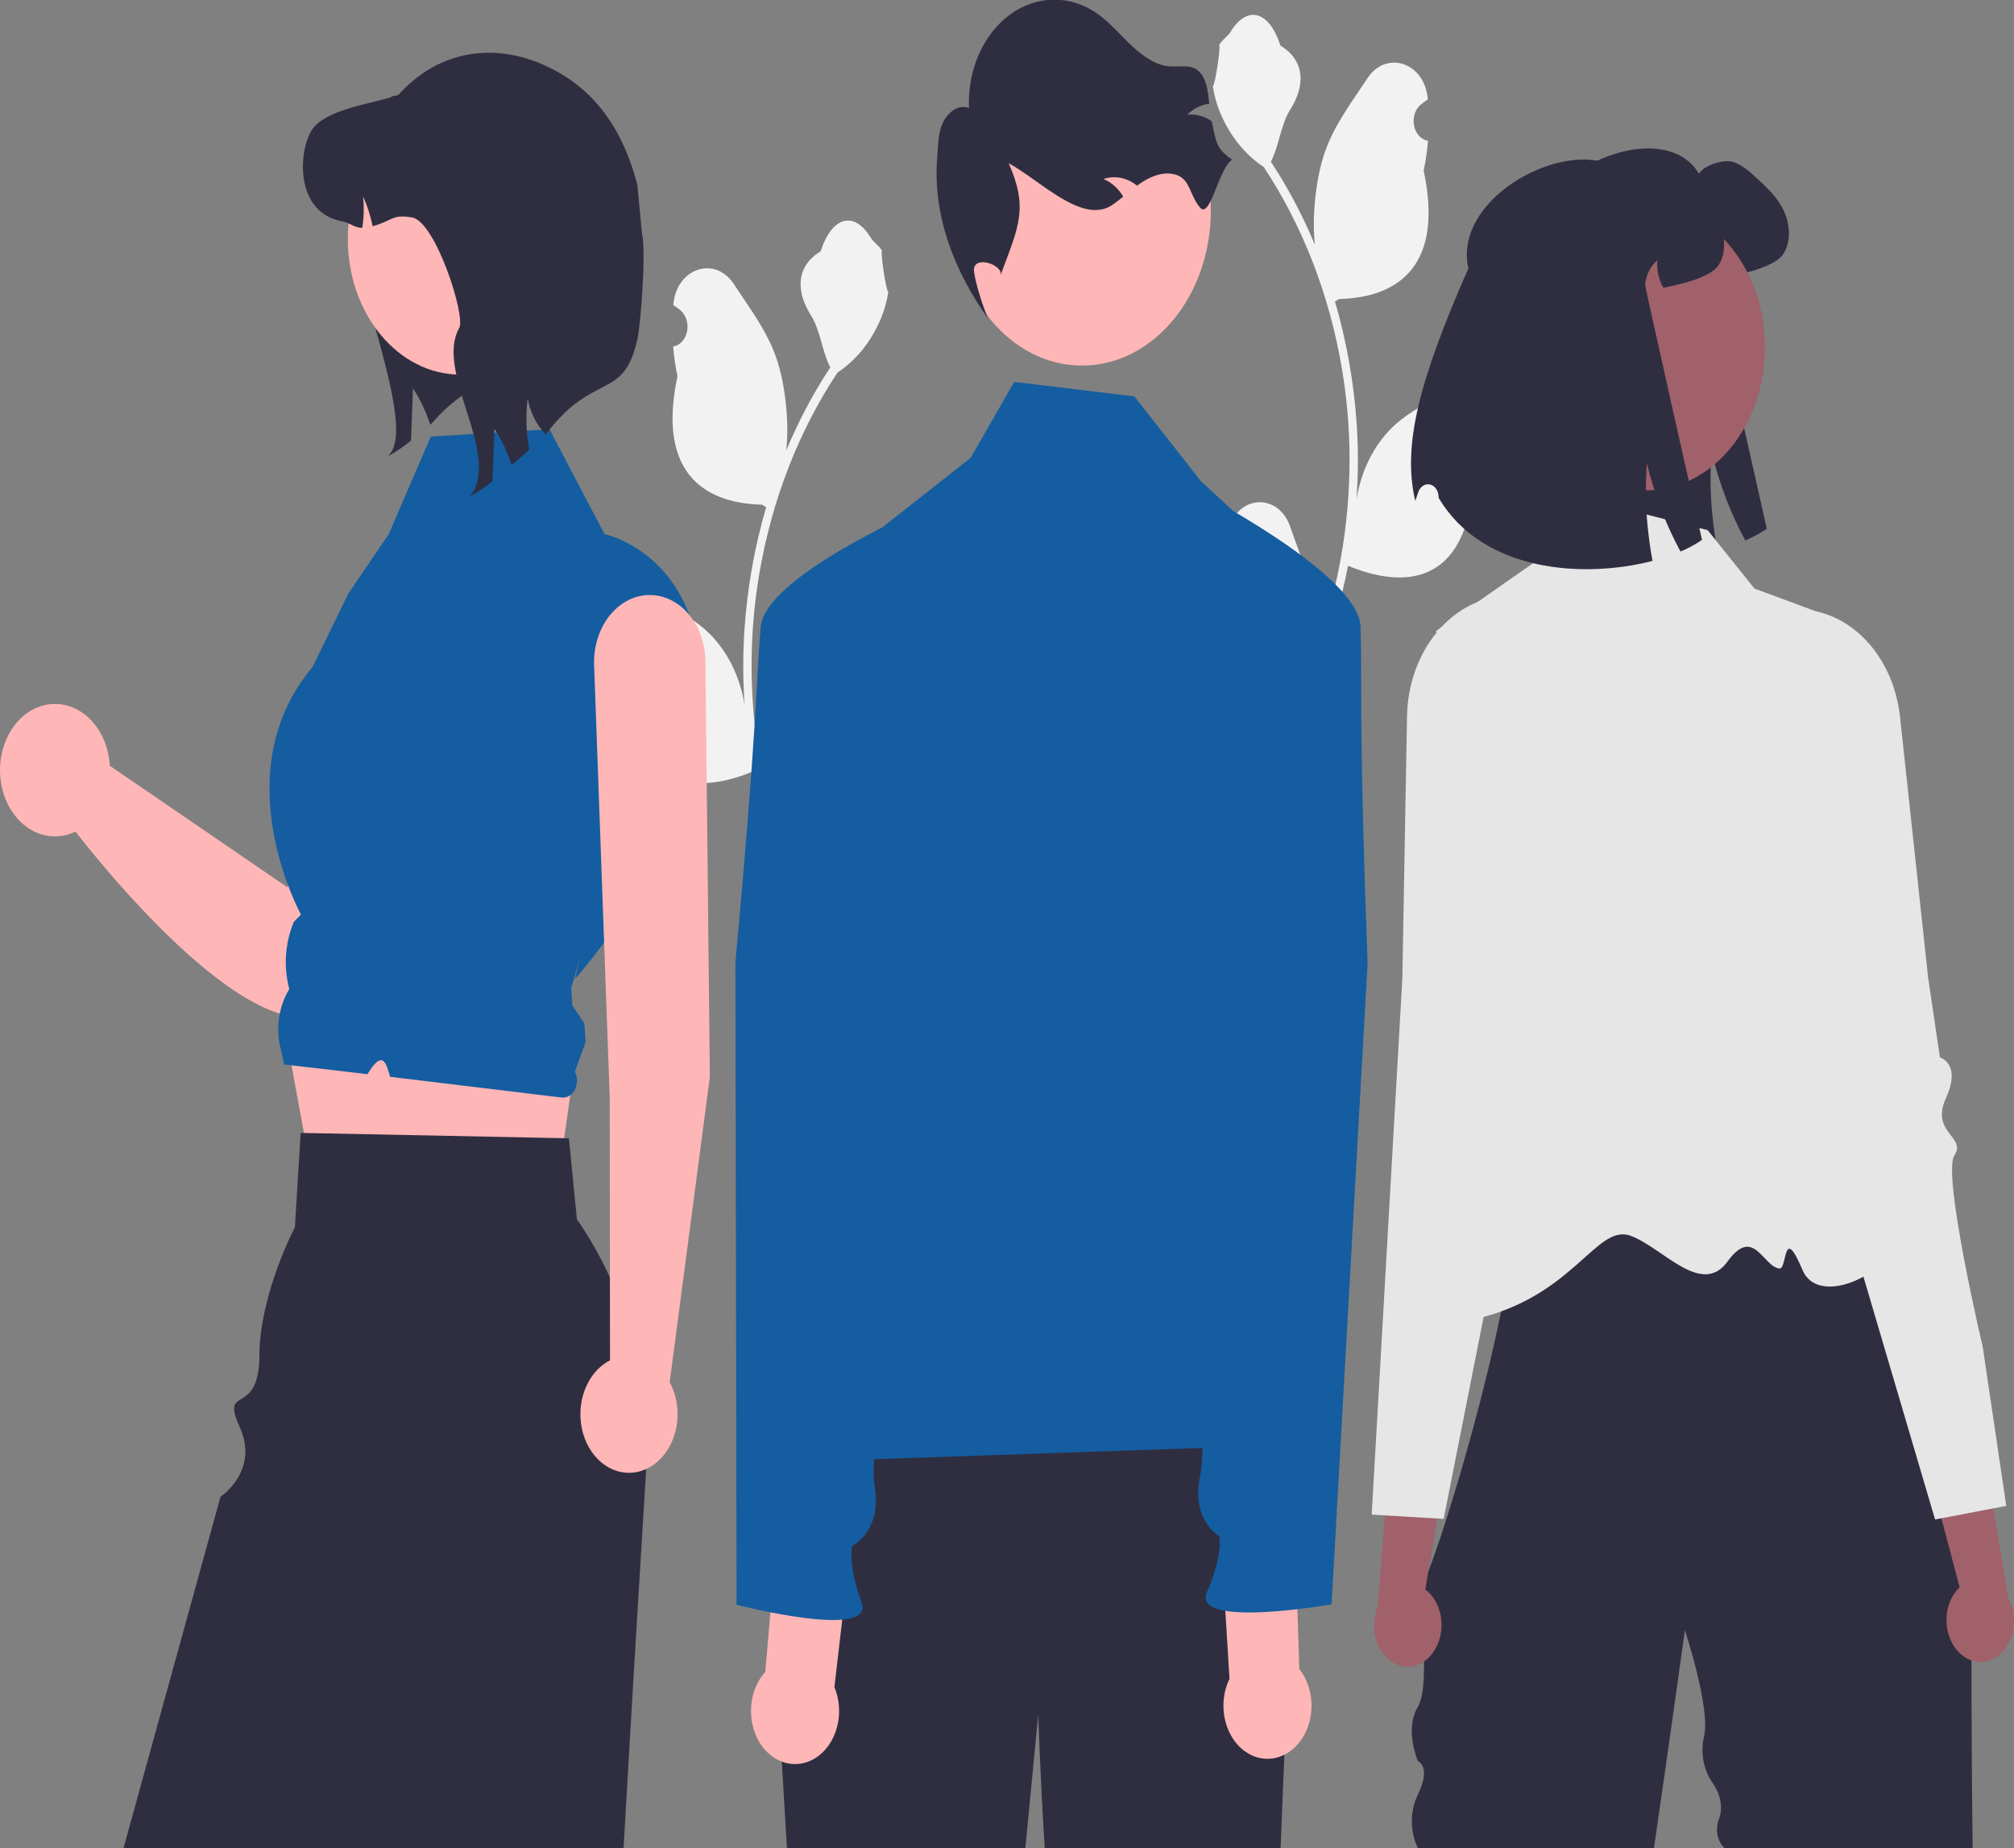 <svg width="255" height="234" viewBox="0 0 255 234" fill="none" xmlns="http://www.w3.org/2000/svg">
<rect x="0" y="0" width="255" height="234" fill="#808080" stroke="none"/>
<g clip-path="url(#clip0_89_91)">
<path d="M154.624 70.514C154.941 70.531 155.255 70.431 155.523 70.226C155.792 70.022 156.001 69.722 156.124 69.369C156.246 69.016 156.276 68.626 156.208 68.252C156.141 67.878 155.979 67.538 155.746 67.278C155.707 67.091 155.679 66.957 155.64 66.769C155.654 66.729 155.668 66.688 155.682 66.647C157.108 62.549 161.941 62.577 163.355 66.682C164.61 70.325 166.208 73.974 166.601 77.826C166.774 79.528 166.701 81.254 166.385 82.927C169.333 75.177 170.863 66.754 170.873 58.229C170.874 56.09 170.775 53.952 170.578 51.826C170.415 50.083 170.188 48.353 169.899 46.635C168.319 37.313 164.927 28.575 160.002 21.14C157.618 19.572 155.69 17.161 154.478 14.232C154.039 13.179 153.728 12.056 153.556 10.895C153.825 10.938 154.57 6.001 154.367 5.699C154.742 5.013 155.413 4.672 155.822 4.004C157.858 0.677 160.662 1.258 162.126 5.778C165.254 7.681 165.284 10.836 163.365 13.871C162.144 15.802 161.977 18.414 160.905 20.481C161.016 20.651 161.13 20.816 161.24 20.986C163.255 24.108 165.011 27.462 166.483 30.997C166.067 27.076 166.682 22.352 167.73 19.307C168.923 15.837 171.16 12.915 173.129 9.916C175.495 6.313 180.346 7.885 180.763 12.453C180.767 12.497 180.771 12.541 180.775 12.585C180.482 12.784 180.196 12.995 179.916 13.219C179.564 13.502 179.291 13.907 179.133 14.38C178.975 14.854 178.94 15.374 179.031 15.872C179.123 16.37 179.337 16.823 179.646 17.172C179.955 17.521 180.344 17.749 180.763 17.827L180.805 17.835C180.701 19.106 180.517 20.365 180.254 21.602C182.781 33.38 177.326 37.669 169.537 37.862C169.365 37.968 169.198 38.075 169.026 38.175C170.505 43.227 171.432 48.489 171.786 53.829C171.985 56.98 171.974 60.145 171.75 63.293L171.764 63.181C172.328 59.681 173.877 56.522 176.15 54.239C179.526 50.896 184.295 49.666 187.937 46.979C189.69 45.686 191.936 47.357 191.63 49.807C191.625 49.846 191.62 49.885 191.615 49.924C191.072 50.19 190.544 50.497 190.033 50.843C189.74 51.042 189.454 51.253 189.173 51.477C188.821 51.76 188.549 52.165 188.391 52.639C188.233 53.112 188.198 53.632 188.289 54.13C188.381 54.628 188.595 55.081 188.904 55.43C189.213 55.779 189.602 56.007 190.021 56.085L190.063 56.093C190.094 56.098 190.121 56.104 190.152 56.109C189.224 58.778 187.922 61.236 186.303 63.373C184.723 73.654 177.938 74.629 170.679 71.635H170.675C169.878 75.806 168.724 79.867 167.232 83.75H154.932C154.888 83.586 154.848 83.416 154.808 83.251C155.947 83.337 157.09 83.255 158.212 83.007C157.299 81.657 156.387 80.296 155.474 78.947C155.454 78.922 155.434 78.895 155.417 78.867C154.954 78.176 154.486 77.491 154.024 76.8L154.023 76.799C153.999 74.682 154.2 72.57 154.623 70.514L154.624 70.514Z" fill="#F2F2F2"/>
<path d="M194.114 32.574C191.827 22.523 210.273 13.905 215.117 21.999C215.791 20.848 218.28 20.149 219.422 20.502C220.564 20.855 221.524 21.738 222.462 22.592C223.75 23.785 225.085 25.02 225.876 26.735C226.673 28.444 226.796 30.773 225.724 32.256C224.875 33.435 222.368 34.197 221.091 34.508C220.201 34.727 219.451 34.903 218.807 35.03C218.222 34.014 217.952 32.782 218.045 31.55C217.612 31.902 217.248 32.366 216.981 32.908C216.714 33.45 216.549 34.057 216.499 34.684C216.482 34.945 223.697 66.945 223.697 66.945C222.83 67.54 221.918 68.034 220.974 68.421C219.105 64.978 217.674 61.219 216.728 57.267C216.51 59.91 216.538 62.573 216.81 65.209C216.954 66.686 217.162 68.154 217.431 69.607C208.856 71.837 195.959 71.103 190.348 61.615C190.347 61.576 190.346 61.537 190.346 61.498C190.341 61.123 190.229 60.762 190.028 60.477C189.827 60.191 189.55 59.998 189.244 59.932C188.938 59.865 188.623 59.929 188.352 60.112C188.081 60.295 187.871 60.586 187.758 60.935C187.622 61.353 187.497 61.716 187.385 62.004C185.751 54.959 187.865 46.805 194.114 32.574Z" fill="#2F2E41"/>
<path d="M179.523 201.066V201.395C179.513 201.286 179.513 201.175 179.523 201.066Z" fill="#2F2E41"/>
<path d="M187.92 144.19C188.138 144.118 188.36 144.066 188.585 144.034C188.327 144.085 188.106 144.136 187.92 144.19Z" fill="#2F2E41"/>
<path d="M187.726 144.249C187.785 144.229 187.85 144.209 187.92 144.19C187.855 144.21 187.793 144.225 187.726 144.249Z" fill="#2F2E41"/>
<path d="M249.763 233.999H218.334C217.885 233.567 217.574 232.963 217.451 232.288C217.329 231.612 217.403 230.906 217.661 230.289C218.519 227.915 216.837 225.747 216.837 225.747C216.266 224.94 215.869 223.976 215.681 222.94C215.493 221.904 215.52 220.828 215.76 219.808C216.592 216.303 213.329 206.408 213.329 206.408C213.329 206.408 211.57 219.184 209.414 233.999H179.523C179.023 232.971 178.759 231.8 178.759 230.608C178.759 229.416 179.023 228.245 179.523 227.217C181.265 223.657 179.523 222.975 179.523 222.975C179.523 222.975 177.781 218.991 179.523 216.098C181.265 213.206 179.523 201.395 179.523 201.395C179.589 201.917 180.085 200.968 180.849 198.977C182.012 195.949 183.79 190.502 185.586 184.179C186.87 179.666 188.164 174.701 189.246 169.846H189.249C189.532 168.57 189.801 167.307 190.055 166.054C190.551 163.599 190.977 161.212 191.3 158.972C192.001 154.146 192.232 150 191.693 147.303C191.247 145.059 190.27 143.822 188.585 144.034C189.488 143.854 190.811 143.683 192.442 143.521C192.736 143.493 193.04 143.464 193.355 143.433C205.518 142.325 231.612 141.689 231.612 141.689L239.604 158.94L249.726 180.793C249.726 180.793 249.451 210.108 249.763 233.999Z" fill="#2F2E41"/>
<path d="M216.216 67.127L197.802 62.419L194.146 71.289L181.834 79.881C181.834 79.881 189.77 118.993 189.725 124.494C189.61 138.461 171.07 169.769 185.074 167.36C199.078 164.952 201.922 154.863 206.418 156.458C210.473 157.897 215.423 164.297 218.738 159.72C222.052 155.142 223.219 160.428 225.315 160.611C226.311 160.697 225.711 154.831 228.217 160.793C230.723 166.755 244.012 158.729 239.508 153.301C232.007 144.26 230.483 77.614 230.483 77.614L222.132 74.517L216.216 67.127Z" fill="#E6E6E6"/>
<path d="M181.485 209.167C182.225 208.104 182.592 206.735 182.507 205.351C182.422 203.967 181.892 202.677 181.03 201.757C180.853 201.573 180.663 201.407 180.462 201.261L183.541 183.049L176.424 177.914L174.444 203.413C174.006 204.461 173.868 205.654 174.052 206.806C174.236 207.958 174.731 209.005 175.46 209.782C175.878 210.22 176.364 210.554 176.89 210.765C177.415 210.976 177.97 211.061 178.523 211.014C179.075 210.967 179.615 210.789 180.11 210.49C180.606 210.192 181.048 209.778 181.411 209.274C181.436 209.239 181.461 209.203 181.485 209.167Z" fill="#A0616A"/>
<path d="M203.585 113.168C203.541 112.583 202.921 112.317 202.062 111.95C201.2 111.63 200.38 111.162 199.628 110.56C197.727 108.905 198.476 107.174 199.51 104.782C199.712 104.316 199.922 103.832 200.119 103.329C200.705 101.838 199.773 95.689 197.344 85.049C196.596 81.774 196.598 79.46 196.081 77.925C195.566 76.391 194.534 75.634 191.722 75.476C188.323 75.269 184.995 76.695 182.467 79.441C182.398 79.514 182.328 79.593 182.259 79.669C182.131 79.815 182.005 79.963 181.881 80.115C179.543 82.95 178.205 86.765 178.147 90.762L178.134 91.442L177.554 123.95L175.923 152.478L173.676 191.774L175.341 191.873L181.984 192.271L182.79 192.319L184.701 182.654L187.001 171.023L187.847 166.751L190.47 153.497L191.693 147.303L192.442 143.521L192.746 141.977L194.232 134.47C194.267 134.312 197.685 118.055 201.626 115.336C203.097 114.323 203.627 113.735 203.585 113.168Z" fill="#E6E6E6"/>
<path d="M247.805 208.974C246.975 208.012 246.488 206.698 246.449 205.311C246.411 203.924 246.822 202.574 247.597 201.547C247.757 201.341 247.931 201.152 248.118 200.981L243.434 183.272L250.053 177.246L254.293 202.341C254.822 203.326 255.065 204.494 254.985 205.664C254.905 206.833 254.506 207.938 253.85 208.805C253.473 209.294 253.02 209.689 252.516 209.967C252.013 210.245 251.469 210.401 250.915 210.426C250.361 210.45 249.809 210.343 249.29 210.111C248.771 209.878 248.295 209.525 247.889 209.07C247.86 209.039 247.832 209.006 247.805 208.974Z" fill="#A0616A"/>
<path d="M251.043 170.548C251.043 170.548 245.881 148.657 247.455 146.287C249.029 143.917 244.38 143.454 246.383 139.04C248.387 134.627 245.621 133.888 245.621 133.888L244.121 123.74L241.438 98.814L241.356 98.073L240.576 90.821C240.358 88.75 239.796 86.753 238.923 84.949C238.05 83.146 236.884 81.573 235.495 80.325C235.425 80.26 235.352 80.197 235.28 80.134C234.949 79.847 234.612 79.582 234.267 79.338C231.692 77.506 228.668 76.814 225.715 77.379C220.15 78.424 221.882 80.925 220.98 87.625C219.513 98.519 219.133 104.752 219.848 106.16C220.088 106.634 220.342 107.088 220.583 107.524C221.825 109.772 222.723 111.393 220.98 113.289C220.285 113.981 219.512 114.551 218.684 114.982C217.865 115.46 217.272 115.803 217.279 116.391C217.289 116.961 217.868 117.475 219.419 118.291C221.299 119.282 223.318 123.03 224.971 126.86C226.283 129.946 227.453 133.117 228.476 136.359L242.688 184.536L245.006 192.393L245.806 192.24L252.372 190.985L254.019 190.671L251.043 170.548Z" fill="#E6E6E6"/>
<path d="M208.448 62.086C216.745 62.086 223.471 53.979 223.471 43.978C223.471 33.978 216.745 25.871 208.448 25.871C200.151 25.871 193.424 33.978 193.424 43.978C193.424 53.979 200.151 62.086 208.448 62.086Z" fill="#A0616A"/>
<path d="M185.915 33.985C183.628 23.935 202.074 15.317 206.917 23.41C207.591 22.26 210.08 21.561 211.222 21.914C212.364 22.267 213.325 23.149 214.262 24.003C215.55 25.197 216.886 26.432 217.676 28.147C218.473 29.856 218.596 32.185 217.524 33.668C216.675 34.847 214.168 35.609 212.891 35.92C212.001 36.139 211.252 36.315 210.607 36.442C210.022 35.426 209.753 34.194 209.846 32.962C209.412 33.314 209.049 33.778 208.781 34.32C208.514 34.862 208.35 35.468 208.3 36.096C208.282 36.357 215.498 68.357 215.498 68.357C214.631 68.952 213.719 69.446 212.774 69.832C210.906 66.39 209.474 62.631 208.528 58.679C208.311 61.322 208.338 63.985 208.61 66.621C208.755 68.098 208.962 69.566 209.231 71.019C200.656 73.249 187.76 72.515 182.149 63.027C182.148 62.988 182.147 62.949 182.146 62.91C182.142 62.535 182.029 62.174 181.828 61.888C181.627 61.603 181.35 61.41 181.045 61.343C180.739 61.277 180.423 61.341 180.152 61.524C179.881 61.707 179.671 61.998 179.558 62.346C179.422 62.765 179.297 63.127 179.185 63.416C177.551 56.37 179.665 48.217 185.915 33.985Z" fill="#2F2E41"/>
<path d="M111.409 96.555C111.092 96.572 110.778 96.472 110.509 96.267C110.241 96.062 110.031 95.763 109.909 95.41C109.786 95.056 109.757 94.666 109.824 94.293C109.892 93.918 110.053 93.578 110.286 93.319C110.326 93.132 110.354 92.997 110.393 92.81C110.379 92.769 110.365 92.729 110.35 92.688C108.924 88.59 104.091 88.618 102.678 92.722C101.423 96.365 99.825 100.014 99.431 103.866C99.258 105.569 99.331 107.295 99.647 108.967C96.7 101.218 95.169 92.795 95.16 84.27C95.159 82.13 95.258 79.993 95.455 77.867C95.618 76.124 95.844 74.393 96.134 72.675C97.714 63.353 101.106 54.616 106.031 47.181C108.415 45.613 110.343 43.202 111.555 40.273C111.994 39.22 112.304 38.096 112.476 36.936C112.207 36.978 111.462 32.042 111.665 31.739C111.29 31.054 110.62 30.713 110.21 30.044C108.175 26.718 105.37 27.299 103.906 31.819C100.779 33.722 100.748 36.877 102.667 39.912C103.888 41.842 104.056 44.455 105.127 46.522C105.017 46.692 104.902 46.856 104.792 47.027C102.778 50.149 101.022 53.502 99.549 57.038C99.966 53.116 99.351 48.392 98.303 45.347C97.11 41.878 94.873 38.956 92.904 35.956C90.538 32.354 85.687 33.926 85.27 38.493C85.266 38.537 85.262 38.581 85.258 38.626C85.551 38.825 85.837 39.036 86.117 39.259C86.469 39.543 86.742 39.948 86.9 40.421C87.057 40.895 87.093 41.414 87.001 41.913C86.91 42.411 86.695 42.864 86.386 43.213C86.078 43.562 85.689 43.79 85.27 43.868L85.227 43.876C85.331 45.146 85.516 46.406 85.778 47.643C83.252 59.42 88.707 63.71 96.495 63.903C96.667 64.009 96.835 64.115 97.007 64.216C95.528 69.268 94.6 74.53 94.247 79.87C94.047 83.02 94.059 86.185 94.282 89.334L94.269 89.222C93.705 85.721 92.155 82.562 89.883 80.279C86.507 76.937 81.738 75.706 78.096 73.02C76.343 71.726 74.097 73.398 74.403 75.847C74.407 75.886 74.412 75.925 74.418 75.965C74.96 76.231 75.489 76.538 76 76.884C76.293 77.083 76.579 77.294 76.859 77.517C77.211 77.801 77.484 78.206 77.642 78.679C77.799 79.153 77.835 79.672 77.743 80.171C77.652 80.669 77.438 81.122 77.129 81.471C76.82 81.82 76.43 82.048 76.012 82.126L75.969 82.134C75.938 82.139 75.912 82.144 75.881 82.15C76.809 84.819 78.111 87.276 79.73 89.413C81.31 99.695 88.095 100.67 95.354 97.676H95.358C96.154 101.847 97.308 105.907 98.801 109.791H111.101C111.145 109.626 111.185 109.456 111.224 109.291C110.086 109.378 108.943 109.296 107.821 109.047C108.733 107.697 109.646 106.337 110.559 104.987C110.579 104.962 110.598 104.936 110.616 104.908C111.079 104.217 111.546 103.532 112.009 102.841L112.009 102.84C112.034 100.723 111.832 98.61 111.409 96.555L111.409 96.555Z" fill="#F2F2F2"/>
<path d="M54.017 21.999C53.738 22.783 45.131 22.699 44.736 23.397C41.697 28.788 52.654 51.723 49.614 57.12L49.191 57.728C50.182 57.178 51.135 56.53 52.039 55.792C52.12 53.583 52.201 51.366 52.288 49.157C53.199 50.561 53.934 52.118 54.469 53.778C55.177 53.177 55.758 52.062 58.791 49.87C60.019 48.244 61.434 46.84 62.994 45.699L54.017 21.999Z" fill="#2F2E41"/>
<path d="M60.268 66.177C59.318 65.431 58.234 64.969 57.107 64.829C55.979 64.689 54.84 64.875 53.784 65.372C52.728 65.869 51.785 66.662 51.035 67.686C50.284 68.71 49.747 69.935 49.468 71.259L36.387 112.339L13.903 96.954C13.805 95.185 13.244 93.5 12.301 92.139C11.359 90.779 10.083 89.813 8.657 89.38C7.231 88.948 5.728 89.071 4.363 89.732C2.999 90.392 1.843 91.557 1.061 93.058C0.28 94.56 -0.087 96.321 0.014 98.09C0.114 99.858 0.676 101.542 1.62 102.902C2.564 104.261 3.841 105.225 5.267 105.655C6.694 106.086 8.197 105.961 9.56 105.298C14.295 111.389 34.823 136.362 43.321 126.605C50.464 118.403 60.773 86.616 63.254 75.64C63.651 73.885 63.577 72.022 63.04 70.322C62.503 68.621 61.533 67.17 60.268 66.177Z" fill="#FFB6B6"/>
<path d="M35.706 128.326L39.834 150.814L70.018 154.104L72.792 134.524L35.706 128.326Z" fill="#FFB6B6"/>
<path d="M81.812 185.992C81.799 186.315 81.782 186.634 81.763 186.956C81.473 191.615 81.142 196.989 80.784 202.878C80.219 212.224 79.587 222.865 78.951 233.999H15.64L27.918 189.516C27.918 189.516 32.876 186.226 30.352 180.699C27.828 175.173 32.794 179.577 32.841 171.684C32.887 163.791 37.337 155.394 37.337 155.394L38.068 143.443L38.484 143.453L71.431 144.114L72.032 144.127L73.044 154.387C79.189 163.199 82.323 174.498 81.812 185.992Z" fill="#2F2E41"/>
<path d="M54.545 55.279L69.569 54.346L76.547 67.636C76.547 67.636 89.677 70.282 88.767 88.93C87.857 107.578 72.792 123.942 72.792 123.942L73.436 121.28L72.317 125.132L72.461 127.295L73.987 129.586L74.144 131.954L72.792 135.702C72.968 136.042 73.061 136.434 73.061 136.834C73.061 137.235 72.968 137.627 72.793 137.967C72.618 138.307 72.367 138.58 72.069 138.757C71.771 138.934 71.438 139.006 71.107 138.966L49.399 136.344C48.905 134.706 48.508 132.745 46.527 136.009L44.482 135.77L35.981 134.777L35.481 132.581C35.196 131.332 35.152 130.022 35.351 128.75C35.55 127.478 35.987 126.277 36.629 125.24C35.891 122.453 36.084 119.429 37.168 116.811L37.209 116.713L38.112 115.806C38.112 115.806 28.235 97.922 39.573 84.451L44.124 75.127L49.215 67.64L54.545 55.279Z" fill="#145DA0"/>
<path d="M58.284 47.433C66.153 47.433 72.531 39.745 72.531 30.262C72.531 20.778 66.153 13.09 58.284 13.09C50.416 13.09 44.037 20.778 44.037 30.262C44.037 39.745 50.416 47.433 58.284 47.433Z" fill="#FFB6B6"/>
<path d="M69.105 54.999C67.945 53.83 67.137 52.233 66.808 50.454C66.544 52.614 66.613 54.813 67.011 56.942C66.239 57.642 65.491 58.306 64.783 58.907C64.248 57.246 63.513 55.689 62.602 54.286C62.515 56.495 62.434 58.711 62.353 60.92C61.449 61.659 60.496 62.306 59.505 62.857L59.928 62.249C62.968 56.852 55.102 46.917 58.142 41.526C58.994 40.016 55.143 28.082 52.208 27.543C49.597 27.068 49.708 27.977 47.178 28.641C46.916 27.321 46.508 26.049 45.966 24.858C46.111 26.185 46.077 27.53 45.868 28.844C44.968 28.886 44.261 28.195 43.304 28.019C37.196 26.893 37.816 18.93 39.516 16.406C41.221 13.889 46.883 13.134 49.493 12.316C49.731 12.036 50.27 12.211 50.508 11.945C55.511 6.427 62.201 5.513 68.222 7.959C74.642 10.567 78.646 15.615 80.7 23.397L81.289 29.625C81.818 31.627 81.153 40.944 80.7 42.973C78.94 50.861 75.19 46.924 69.105 54.999Z" fill="#2F2E41"/>
<path d="M89.878 136.354L89.317 83.703C89.288 81.473 88.532 79.345 87.213 77.78C85.894 76.216 84.117 75.338 82.266 75.338H82.266C81.309 75.338 80.362 75.573 79.482 76.029C78.602 76.485 77.809 77.152 77.15 77.989C76.491 78.827 75.981 79.817 75.65 80.9C75.319 81.983 75.174 83.136 75.225 84.288L77.199 138.958L77.236 172.238C76.073 172.833 75.09 173.844 74.42 175.136C73.751 176.428 73.427 177.936 73.494 179.457C73.56 180.978 74.014 182.437 74.792 183.636C75.571 184.836 76.637 185.717 77.846 186.161C79.055 186.605 80.347 186.589 81.548 186.116C82.749 185.644 83.801 184.737 84.559 183.519C85.318 182.301 85.747 180.831 85.789 179.309C85.83 177.787 85.482 176.286 84.791 175.011L89.878 136.354Z" fill="#FFB6B6"/>
<path d="M163.407 204.471C163.407 204.471 162.54 223.276 162.141 234H132.277C131.663 224.24 131.456 217.07 131.456 217.07L129.822 234H99.636L97.764 202.645L106.808 175.625C106.808 175.625 155.818 171.528 160.364 176.725C164.907 181.919 163.407 204.471 163.407 204.471Z" fill="#2F2E41"/>
<path d="M136.999 46.288C146.008 46.288 153.311 37.486 153.311 26.627C153.311 15.768 146.008 6.966 136.999 6.966C127.99 6.966 120.687 15.768 120.687 26.627C120.687 37.486 127.99 46.288 136.999 46.288Z" fill="#FFB6B6"/>
<path d="M156.013 20.238C154.337 21.159 153.251 27.828 151.935 26.278C150.618 24.727 150.706 22.71 148.93 22.137C147.496 21.674 145.953 22.204 144.645 23.04C144.412 23.188 144.186 23.348 143.965 23.508C143.819 23.391 143.674 23.28 143.519 23.178C142.349 22.424 140.983 22.239 139.704 22.661C140.715 23.07 141.594 23.851 142.217 24.894C141.779 25.247 141.336 25.602 140.882 25.916C137.094 28.551 131.703 22.821 127.715 20.668C130.213 26.318 128.983 28.658 126.814 34.501L126.739 34.834C126.862 33.369 123.103 32.278 123.321 34.339C123.476 35.803 124.526 39.056 125.115 40.349C120.922 34.505 118.057 27.355 118.662 19.978C118.793 18.429 118.754 16.794 119.417 15.449C120.081 14.111 121.465 13.172 122.689 13.682C122.585 11.33 123.012 8.988 123.925 6.904C124.837 4.821 126.201 3.075 127.871 1.851C129.541 0.628 131.455 -0.028 133.41 -0.045C135.364 -0.062 137.286 0.559 138.971 1.753C140.536 2.861 141.843 4.426 143.278 5.777C144.713 7.128 146.367 8.305 148.186 8.417C149.341 8.484 150.597 8.144 151.588 8.865C152.737 9.701 152.934 11.451 153.106 13.136C152.082 13.258 151.11 13.745 150.317 14.535C151.377 14.405 152.444 14.681 153.367 15.324C153.384 15.333 153.401 15.345 153.416 15.358C154.024 18.142 153.962 18.759 156.013 20.238Z" fill="#2F2E41"/>
<path d="M99.708 185.137C113.599 165.539 108.907 140.611 103.394 115.448L104.443 78.275C104.494 76.451 104.909 74.67 105.652 73.08C106.395 71.49 107.445 70.14 108.712 69.142L122.893 57.975L128.413 48.356L143.628 50.19L152.065 60.944L161.404 69.538C163.749 71.695 165.533 74.616 166.546 77.956C167.559 81.295 167.759 84.914 167.122 88.386L158.185 137.101C158.185 137.101 161.923 162.354 159.642 165.144C157.361 167.933 151.484 165.145 156.145 168.276C161.738 172.033 166.823 171.34 163.993 174.751C161.163 178.163 164.745 182.905 164.745 182.905L99.708 185.137Z" fill="#145DA0"/>
<path d="M105.647 213.62L107.963 193.734L98.722 190.554L96.895 211.685C96.13 212.53 95.576 213.615 95.295 214.819C95.014 216.023 95.017 217.297 95.304 218.499C95.591 219.701 96.151 220.782 96.92 221.622C97.689 222.461 98.637 223.026 99.657 223.251C100.678 223.477 101.73 223.355 102.697 222.899C103.663 222.444 104.504 221.672 105.127 220.672C105.749 219.671 106.127 218.481 106.219 217.235C106.311 215.99 106.113 214.738 105.647 213.62Z" fill="#FFB6B6"/>
<path d="M123.24 61.56C123.24 61.56 96.937 71.878 96.31 79.428C95.683 86.978 95.891 91.599 93.115 121.81L93.261 203.19C93.261 203.19 110.895 207.741 109.087 202.875C107.278 198.01 107.909 195.72 107.909 195.72C107.909 195.72 111.69 193.922 110.744 188.209C109.797 182.496 114.544 154.185 114.544 154.185L117.539 103.41L123.24 61.56Z" fill="#145DA0"/>
<path d="M155.672 212.567L154.439 192.541L163.833 190.096L164.511 211.325C165.228 212.229 165.722 213.356 165.937 214.579C166.152 215.802 166.08 217.074 165.728 218.25C165.377 219.427 164.76 220.462 163.947 221.239C163.134 222.016 162.157 222.505 161.127 222.65C160.096 222.794 159.052 222.59 158.113 222.059C157.174 221.528 156.376 220.692 155.809 219.644C155.242 218.597 154.929 217.379 154.905 216.129C154.881 214.879 155.146 213.645 155.672 212.567H155.672Z" fill="#FFB6B6"/>
<path d="M146.363 59.446C146.363 59.446 172.05 71.814 172.267 79.397C172.483 86.98 172.025 91.576 173.157 121.941L168.597 203.135C168.597 203.135 150.754 206.287 152.822 201.574C154.891 196.861 154.385 194.527 154.385 194.527C154.385 194.527 150.71 192.435 151.964 186.809C153.219 181.183 150.018 152.558 150.018 152.558L149.782 101.655L146.363 59.446Z" fill="#145DA0"/>
</g>
<defs>
<clipPath id="clip0_89_91">
<rect width="255" height="234" fill="white"/>
</clipPath>
</defs>
</svg>

